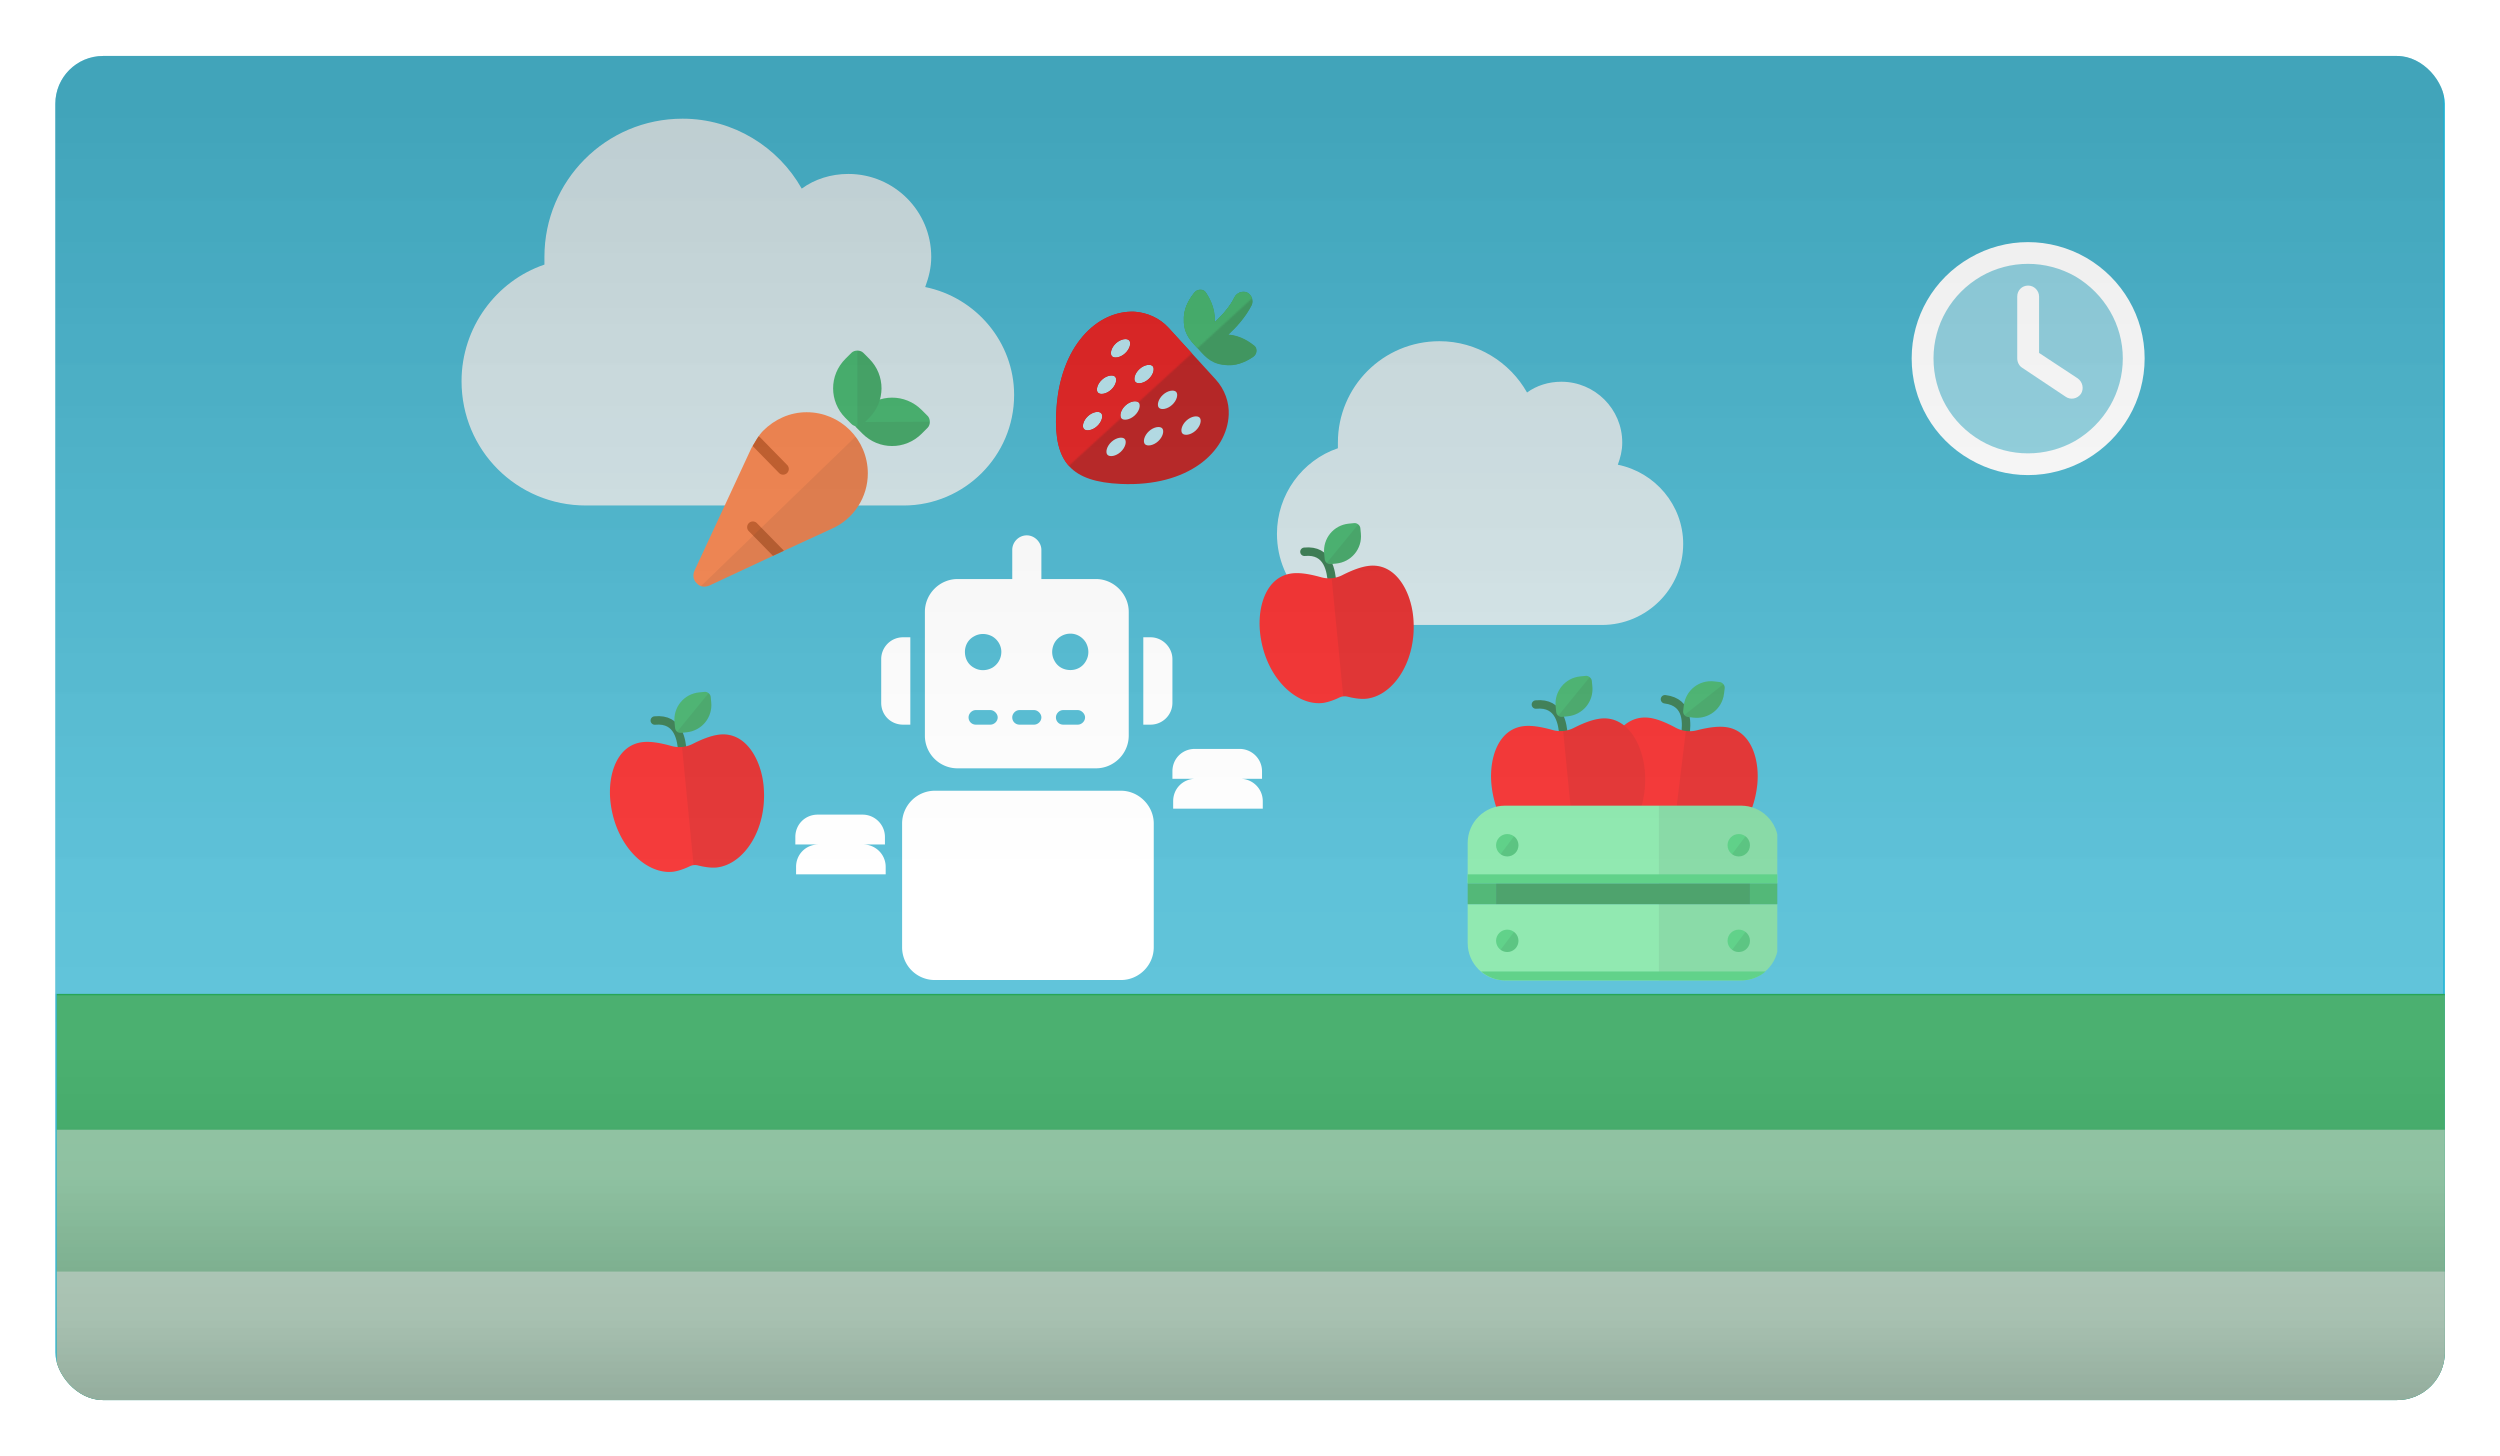 <svg xmlns="http://www.w3.org/2000/svg" width="1674" height="975" fill="none"><g filter="url(#a)"><g clip-path="url(#b)"><rect width="1600" height="900" x="42" y="35" fill="#16B2D4" rx="32"/><path fill="#fff" d="M314 252.75c0-35.844 23.125-67.062 55.5-78.047V169.5c0-50.875 41.047-92.5 92.5-92.5 34.109 0 64.172 19.078 79.781 46.828C550.453 117.469 561.438 114 573 114c30.641 0 55.5 24.859 55.5 55.5 0 7.516-1.734 13.875-4.047 20.234 34.11 6.938 59.547 37 59.547 72.266 0 41.047-33.531 74-74 74H397.25C351 336 314 299 314 252.75M860 354.929c0-26.295 17-49.197 40.8-57.255v-3.817c0-37.321 30.175-67.857 68-67.857 25.075 0 47.18 13.996 58.65 34.353 6.38-4.665 14.45-7.21 22.95-7.21 22.53 0 40.8 18.236 40.8 40.714 0 5.514-1.27 10.179-2.97 14.844 25.07 5.089 43.77 27.143 43.77 53.013 0 30.112-24.65 54.286-54.4 54.286H921.2c-34 0-61.2-27.143-61.2-61.071" opacity=".84"/><path fill="url(#c)" fill-opacity=".2" d="M1641 935h1599v900H1641z" style="mix-blend-mode:color-burn" transform="rotate(180 1641 935)"/><g clip-path="url(#d)"><path stroke="#186635" stroke-linecap="round" stroke-width="5.664" d="M1133.42 489.943c.86-7.029 2.7-22.21-13.61-24.191"/><path fill="#F20B0B" d="M1079.16 511.595c2.1-17.361 12.43-35.577 30.02-33.441 6.17.749 13.17 4.15 18.17 6.844a19.7 19.7 0 0 0 13.48 1.637c5.5-1.418 13.12-3.043 19.52-2.266 17.36 2.109 23.25 22.295 21.14 39.655-3.55 29.239-24.49 48.948-42.76 46.728-3.89-.472-8.52-2.425-11.58-3.955a8.25 8.25 0 0 0-5.71-.694c-3.1.782-8.3 1.542-11.95 1.098-18.27-2.22-33.89-26.368-30.33-55.606"/><path fill="#000" fill-opacity=".08" d="M1160.35 484.369c-6.4-.777-14.01.848-19.52 2.266-2.32.549-4.71.664-7.05.36l-9.59 78.922c1.03.104 2.04.4 2.96.88 3.06 1.53 7.69 3.483 11.58 3.955 18.27 2.22 39.21-17.489 42.76-46.728 2.11-17.36-3.78-37.546-21.14-39.655"/><path fill="#28A656" d="M1135.21 477.607c-2.06-.25-3.47-2.043-3.22-4.099l.45-3.655c1.22-10.05 10.21-17.302 20.49-16.054l3.66.444c1.82.222 3.43 2.271 3.21 4.099l-.45 3.655c-1.24 10.279-10.44 17.275-20.49 16.054z"/><path fill="#000" fill-opacity=".08" d="m1159.35 461.997.45-3.655c.11-.922-.24-1.9-.85-2.671l-26.15 20.639c.57.696 1.41 1.176 2.41 1.297l3.65.444c10.05 1.221 19.25-5.775 20.49-16.054"/><path stroke="#186635" stroke-linecap="round" stroke-width="5.664" d="M1051.92 489.952c-.69-7.047-2.18-22.267-18.53-20.668"/><path fill="#F20B0B" d="M1003.63 522.844c-1.7-17.404 4.43-37.425 22.07-39.149 6.18-.605 13.75 1.198 19.22 2.744 4.51 1.177 9.32.707 13.51-1.321 5.07-2.577 12.15-5.812 18.56-6.439 17.41-1.702 27.53 16.729 29.24 34.133 2.86 29.314-13.31 53.09-31.63 54.882-3.89.38-8.84-.524-12.15-1.355a8.26 8.26 0 0 0-5.73.56c-2.86 1.436-7.77 3.303-11.43 3.661-18.32 1.791-38.79-18.402-41.66-47.716"/><path fill="#000" fill-opacity=".08" d="M1076.99 478.679c-6.41.627-13.49 3.862-18.56 6.439a19.5 19.5 0 0 1-6.8 1.878l7.74 79.126a8.2 8.2 0 0 1 3.08.217c3.31.832 8.26 1.735 12.15 1.355 18.32-1.792 34.49-25.568 31.63-54.881-1.71-17.405-11.83-35.836-29.24-34.134"/><path fill="#28A656" d="M1050.99 477.522c-2.06.202-3.82-1.244-4.03-3.306l-.35-3.664c-.99-10.076 6.22-19.104 16.53-20.112l3.66-.358c1.83-.179 3.84 1.474 4.02 3.306l.36 3.664c1.01 10.305-6.45 19.127-16.53 20.112z"/><path fill="#000" fill-opacity=".08" d="m1071.18 457.052-.36-3.664c-.09-.924-.64-1.803-1.41-2.423l-21.06 25.813a3.7 3.7 0 0 0 2.64.744l3.66-.358c10.08-.985 17.54-9.807 16.53-20.112"/><path fill="#76E49E" d="M1195.71 629c0 13.807-11.19 25-25 25h-158c-13.806 0-24.999-11.193-24.999-25v-26h207.999zm-25-92c13.81 0 25 11.193 25 25v27H987.711v-27c0-13.807 11.193-25 24.999-25z"/><path fill="#000" fill-opacity=".08" d="M1195.71 629v-67c0-13.807-11.19-25-25-25h-55v117h55c13.81 0 25-11.193 25-25"/><path fill="#28A656" d="M1176.71 589h19v14h-19z"/><path fill="#228C49" d="M1006.71 589h170v14h-170z"/><path fill="#28A656" d="M987.711 589h19v14h-19z"/><path fill="#39C76D" d="M1012.96 654h158c6.2 0 11.88-2.259 16.25-6H996.711a24.9 24.9 0 0 0 16.249 6M987.711 583h208v6h-208z"/><circle cx="1014.21" cy="563.5" r="7.5" fill="#39C76D"/><path fill="#000" fill-opacity=".08" d="M1014.21 571a7.501 7.501 0 0 0 4.5-13.5l-9 12.001a7.46 7.46 0 0 0 4.5 1.499"/><circle cx="1169.21" cy="563.5" r="7.5" fill="#39C76D"/><path fill="#000" fill-opacity=".08" d="M1169.21 571a7.501 7.501 0 0 0 4.5-13.5l-9 12.001a7.46 7.46 0 0 0 4.5 1.499"/><circle cx="1014.21" cy="627.5" r="7.5" fill="#39C76D"/><path fill="#000" fill-opacity=".08" d="M1014.21 635a7.501 7.501 0 0 0 4.5-13.5l-9 12.001a7.46 7.46 0 0 0 4.5 1.499"/><circle cx="1169.21" cy="627.5" r="7.5" fill="#39C76D"/><path fill="#000" fill-opacity=".08" d="M1169.21 635a7.501 7.501 0 0 0 4.5-13.5l-9 12.001a7.46 7.46 0 0 0 4.5 1.499"/></g><path stroke="#186635" stroke-linecap="round" stroke-width="5.664" d="M461.917 500.663c-.689-7.046-2.177-22.267-18.525-20.668"/><path fill="#F20B0B" d="M413.63 533.556c-1.702-17.405 4.432-37.426 22.066-39.15 6.183-.604 13.758 1.198 19.227 2.744a19.67 19.67 0 0 0 13.511-1.321c5.066-2.576 12.148-5.812 18.56-6.439 17.405-1.702 27.53 16.729 29.232 34.134 2.867 29.313-13.305 53.09-31.625 54.881-3.894.381-8.837-.523-12.155-1.355a8.25 8.25 0 0 0-5.726.56c-2.865 1.436-7.769 3.303-11.433 3.661-18.321 1.792-38.791-18.402-41.657-47.715"/><path fill="#000" fill-opacity=".08" d="M486.994 489.39c-6.412.627-13.494 3.863-18.56 6.439a19.7 19.7 0 0 1-6.805 1.879l7.737 79.125a8.2 8.2 0 0 1 3.08.217c3.318.832 8.262 1.736 12.155 1.355 18.321-1.791 34.492-25.568 31.625-54.881-1.701-17.405-11.827-35.836-29.232-34.134"/><path fill="#28A656" d="M460.987 488.234c-2.062.201-3.821-1.245-4.023-3.306l-.358-3.664c-.985-10.077 6.224-19.105 16.529-20.113l3.664-.358c1.833-.179 3.844 1.474 4.023 3.306l.358 3.664c1.008 10.306-6.453 19.127-16.529 20.112z"/><path fill="#000" fill-opacity=".08" d="m481.18 467.763-.358-3.664c-.09-.924-.647-1.802-1.411-2.423l-21.058 25.813a3.68 3.68 0 0 0 2.634.745l3.664-.359c10.076-.985 17.537-9.806 16.529-20.112"/><path stroke="#186635" stroke-linecap="round" stroke-width="5.664" d="M896.917 387.663c-.689-7.046-2.177-22.267-18.525-20.668"/><path fill="#F20B0B" d="M848.63 420.556c-1.702-17.405 4.432-37.426 22.066-39.15 6.183-.604 13.758 1.198 19.227 2.744a19.67 19.67 0 0 0 13.511-1.321c5.066-2.576 12.148-5.812 18.56-6.439 17.405-1.702 27.53 16.729 29.232 34.134 2.867 29.313-13.305 53.09-31.625 54.881-3.894.381-8.837-.523-12.155-1.355a8.25 8.25 0 0 0-5.726.56c-2.865 1.436-7.769 3.303-11.433 3.661-18.321 1.792-38.791-18.402-41.657-47.715"/><path fill="#000" fill-opacity=".08" d="M921.994 376.39c-6.412.627-13.494 3.863-18.56 6.439a19.7 19.7 0 0 1-6.805 1.879l7.737 79.125a8.2 8.2 0 0 1 3.08.217c3.318.832 8.262 1.736 12.155 1.355 18.321-1.791 34.492-25.568 31.625-54.881-1.701-17.405-11.827-35.836-29.232-34.134"/><path fill="#28A656" d="M895.987 375.234c-2.062.201-3.821-1.245-4.023-3.306l-.358-3.664c-.985-10.077 6.224-19.105 16.529-20.113l3.664-.358c1.833-.179 3.844 1.474 4.023 3.306l.358 3.664c1.008 10.306-6.453 19.127-16.529 20.112z"/><path fill="#000" fill-opacity=".08" d="m916.18 354.763-.358-3.664c-.09-.924-.647-1.802-1.411-2.423l-21.058 25.813a3.68 3.68 0 0 0 2.634.745l3.664-.359c10.076-.985 17.537-9.806 16.529-20.112"/><path fill="#fff" d="M692.5 356c5.18 0 9.75 4.57 9.75 9.75v19.5h36.562c11.883 0 21.938 10.055 21.938 21.938v82.874c0 12.188-10.055 21.938-21.938 21.938h-92.624a21.847 21.847 0 0 1-21.938-21.938v-82.874c0-11.883 9.75-21.938 21.938-21.938h36.562v-19.5c0-5.18 4.266-9.75 9.75-9.75m-34.125 117c-2.742 0-4.875 2.438-4.875 4.875 0 2.742 2.133 4.875 4.875 4.875h9.75c2.437 0 4.875-2.133 4.875-4.875 0-2.437-2.438-4.875-4.875-4.875zm29.25 0c-2.742 0-4.875 2.438-4.875 4.875 0 2.742 2.133 4.875 4.875 4.875h9.75c2.437 0 4.875-2.133 4.875-4.875 0-2.437-2.438-4.875-4.875-4.875zm29.25 0c-2.742 0-4.875 2.438-4.875 4.875 0 2.742 2.133 4.875 4.875 4.875h9.75c2.437 0 4.875-2.133 4.875-4.875 0-2.437-2.438-4.875-4.875-4.875zm-41.437-39c0-4.266-2.438-8.227-6.094-10.359-3.961-2.133-8.532-2.133-12.188 0-3.961 2.132-6.094 6.093-6.094 10.359 0 4.57 2.133 8.531 6.094 10.664 3.656 2.133 8.227 2.133 12.188 0A12.29 12.29 0 0 0 675.438 434m46.312 12.188c4.266 0 8.227-2.133 10.359-6.094 2.133-3.656 2.133-8.227 0-12.188-2.132-3.656-6.093-6.094-10.359-6.094a12.29 12.29 0 0 0-10.664 6.094c-2.133 3.961-2.133 8.532 0 12.188 2.133 3.961 6.094 6.094 10.664 6.094M609.625 424.25h4.875v58.5h-4.875c-8.227 0-14.625-6.398-14.625-14.625v-29.25c0-7.922 6.398-14.625 14.625-14.625m165.75 0c7.922 0 14.625 6.703 14.625 14.625v29.25c0 8.227-6.703 14.625-14.625 14.625H770.5v-58.5zM755.562 527H630.938C618.75 527 609 537.055 609 548.938v82.874a21.847 21.847 0 0 0 21.938 21.938h124.624c11.883 0 21.938-9.75 21.938-21.938v-82.874c0-11.883-10.055-21.938-21.938-21.938M582.5 543c8.125 0 15 6.563 15 15v5h-60v-5c0-8.438 6.562-15 15-15zM583 563c8.125 0 15 6.563 15 15v5h-60v-5c0-8.438 6.562-15 15-15zM835 499c8.125 0 15 6.563 15 15v5h-60v-5c0-8.438 6.562-15 15-15zM835.5 519c8.125 0 15 6.563 15 15v5h-60v-5c0-8.438 6.562-15 15-15z"/><path fill="#F37132" d="M586.037 314.516c0-22.657-18.312-40.969-40.969-40.969-11.164 0-21.574 4.768-29.201 12.498-1.711 1.735-3.092 3.756-4.357 5.838l-3.377 5.563-38.176 82.249c-1.242 2.794-.931 6.208 1.552 8.38 2.172 2.483 5.276 2.794 8.38 1.552l51.212-23.899 31.037-14.277c14.588-6.518 23.899-21.105 23.899-36.935"/><path fill="#BA4309" d="m514.085 290.548-.141-.138a3.8 3.8 0 0 0-1.06-.692c-1.109 1.626-3.056 5.03-3.956 6.483l17.653 18.028.141.137a3.82 3.82 0 0 0 5.451-5.338l-.134-.144zM511.652 347.71a3.82 3.82 0 0 0-5.451 5.339l.134.144 16.205 16.55 7.315-3.444-.108-.115-17.954-18.336z"/><path fill="#000" fill-opacity=".08" d="M562.138 351.451c14.588-6.518 23.899-21.105 23.899-36.934 0-9.255-3.055-17.784-8.213-24.637L474.302 389.987c1.711.586 3.649.415 5.587-.36l51.211-23.899z"/><path fill="#28A656" d="M578.504 283.949c-2.23-2.23-2.23-5.699 0-7.929l3.964-3.964c10.902-10.902 28.494-11.15 39.644 0l3.965 3.964c1.982 1.983 1.982 5.947 0 7.929l-3.965 3.965c-11.15 11.15-28.742 10.902-39.644 0z"/><path fill="#000" fill-opacity=".08" d="m622.112 287.914 3.965-3.964c.999-1 1.495-2.504 1.486-4.003l-50.73.184c.037 1.376.594 2.742 1.671 3.819l3.964 3.964c10.902 10.902 28.494 11.15 39.644 0"/><path fill="#28A656" d="M582.909 281.354c-2.235 2.225-5.704 2.217-7.929-.018l-3.955-3.974c-10.876-10.928-11.082-28.521.095-39.644l3.973-3.955c1.987-1.978 5.952-1.968 7.929.018l3.955 3.974c11.124 11.177 10.834 28.768-.094 39.644z"/><path fill="#000" fill-opacity=".08" d="m586.977 237.755-3.955-3.974c-.997-1.002-2.5-1.501-3.999-1.496l.064 50.73c1.375-.033 2.743-.587 3.822-1.661l3.974-3.955c10.928-10.876 11.217-28.468.094-39.644"/><ellipse cx="764.882" cy="269.005" fill="#fff" fill-opacity=".6" rx="48.231" ry="48.287" transform="rotate(2.593 764.882 269.005)"/><path fill="#B00000" d="M712.133 274.142c2.056-45.381 27.901-69.015 52.626-67.895 8.23.631 16.589 4.11 22.736 10.848l31.471 34.497c6.147 6.738 9.11 15.398 8.736 23.65-1.121 24.753-26.967 48.386-72.295 46.334-32.966-1.493-44.768-14.43-43.274-47.434m46.202-40.023c3.231-2.954 4.19-7.045 2.715-8.662s-5.631-1.03-8.862 1.924c-3.23 2.955-4.19 7.045-2.715 8.662s5.631 1.03 8.862-1.924m18.451 8.587c-1.475-1.617-5.631-1.03-8.862 1.924s-4.19 7.045-2.715 8.662 5.631 1.03 8.862-1.924c3.231-2.955 4.19-7.045 2.715-8.662m-9.363 24.38c-1.475-1.617-5.631-1.03-8.861 1.924s-4.191 7.045-2.715 8.662 5.631 1.03 8.861-1.924 4.191-7.045 2.715-8.662m-9.362 24.38c-1.475-1.617-5.631-1.03-8.862 1.924s-4.19 7.045-2.715 8.662 5.631 1.03 8.862-1.924 4.19-7.045 2.715-8.662m22.383 1.53c3.231-2.954 4.19-7.044 2.715-8.661s-5.631-1.031-8.862 1.924-4.19 7.044-2.715 8.661c1.476 1.618 5.632 1.031 8.862-1.924m9.363-24.38c3.23-2.954 4.19-7.044 2.715-8.661-1.476-1.618-5.631-1.031-8.862 1.924s-4.19 7.044-2.715 8.661 5.631 1.031 8.862-1.924m18.45 8.587c-1.475-1.617-5.631-1.03-8.861 1.924s-4.19 7.045-2.715 8.662 5.631 1.03 8.862-1.924 4.19-7.045 2.714-8.662m-56.569-27.366c-1.476-1.617-5.631-1.03-8.862 1.924-3.231 2.955-4.19 7.045-2.715 8.662s5.631 1.03 8.862-1.924 4.19-7.045 2.715-8.662m-12.078 33.042c3.231-2.954 4.19-7.045 2.715-8.662s-5.631-1.03-8.862 1.924c-3.23 2.955-4.19 7.045-2.715 8.662s5.631 1.03 8.862-1.924"/><path fill="#228C49" d="M842.889 202.034c1.428-3.036.046-6.716-2.975-8.403-3.032-1.429-6.708-.045-8.393 2.979-2.856 6.072-8.018 11.781-12.875 16.47-.258-.012-.527.234-.539.492l.035-.774c.409-9.024-3.912-16.196-6.09-19.395-.726-1.066-1.99-1.64-3.278-1.699-1.545-.07-2.599.399-3.675 1.384-2.447 2.731-7.129 9.237-7.467 16.715-.467 10.314 3.209 14.614 9.367 21.094 5.89 6.726 9.835 10.78 20.137 11.247 7.469.338 14.364-3.742 17.302-5.934 1.077-.985 1.65-2.251 1.709-3.54.058-1.29-.398-2.602-1.394-3.422-2.739-2.191-8.979-6.866-17.467-7.509 5.385-4.924 11.635-11.875 15.603-19.705"/><path fill="#228C49" d="M843.11 201.832c1.428-3.036.046-6.716-2.975-8.403-3.032-1.429-6.708-.045-8.393 2.979-2.856 6.072-8.018 11.781-12.876 16.47-.257-.012-.526.234-.538.492l.035-.774c.409-9.024-3.912-16.196-6.09-19.395-.726-1.066-1.99-1.64-3.278-1.699-1.545-.07-2.599.399-3.676 1.384-2.446 2.731-7.128 9.237-7.466 16.715-.468 10.314 3.209 14.614 9.367 21.094 5.89 6.726 9.835 10.78 20.137 11.247 7.469.338 14.364-3.742 17.302-5.934 1.077-.985 1.65-2.251 1.709-3.54.058-1.29-.399-2.602-1.394-3.422-2.739-2.191-8.98-6.866-17.467-7.509 5.384-4.924 11.635-11.875 15.603-19.705"/><mask id="e" width="138" height="133" x="710" y="187" maskUnits="userSpaceOnUse" style="mask-type:alpha"><path fill="#F20B0B" d="m716.076 187.083 131.865 5.971L710.098 319.1z"/></mask><g mask="url(#e)"><path fill="#28A656" d="M842.889 202.034c1.428-3.036.046-6.716-2.975-8.403-3.032-1.429-6.708-.045-8.393 2.979-2.856 6.072-8.018 11.781-12.875 16.47-.258-.012-.527.234-.539.492l.035-.773c.409-9.025-3.912-16.197-6.09-19.396-.726-1.066-1.99-1.64-3.278-1.699-1.545-.07-2.599.4-3.675 1.384-2.447 2.732-7.129 9.237-7.467 16.715-.467 10.314 3.209 14.614 9.367 21.094 5.89 6.726 9.835 10.781 20.137 11.247 7.469.338 14.364-3.742 17.302-5.934 1.077-.985 1.65-2.251 1.709-3.54.058-1.289-.399-2.602-1.394-3.422-2.739-2.191-8.979-6.866-17.467-7.509 5.385-4.923 11.635-11.875 15.603-19.705"/><path fill="#28A656" d="M843.11 201.832c1.428-3.036.046-6.716-2.975-8.403-3.032-1.429-6.708-.045-8.393 2.979-2.856 6.072-8.018 11.781-12.876 16.47-.257-.012-.526.234-.538.492l.035-.773c.409-9.025-3.912-16.197-6.09-19.396-.726-1.066-1.99-1.64-3.278-1.699-1.545-.07-2.599.4-3.676 1.384-2.446 2.732-7.128 9.237-7.466 16.715-.468 10.314 3.209 14.614 9.367 21.094 5.89 6.726 9.835 10.781 20.137 11.247 7.469.338 14.364-3.742 17.302-5.934 1.077-.985 1.65-2.251 1.709-3.54.058-1.289-.399-2.602-1.394-3.422-2.739-2.191-8.98-6.866-17.467-7.509 5.384-4.923 11.635-11.875 15.603-19.705"/><path fill="#D00" d="M712.134 274.142c2.055-45.381 27.9-69.015 52.625-67.895 8.23.631 16.589 4.11 22.736 10.848l31.471 34.497c6.147 6.738 9.11 15.399 8.736 23.65-1.121 24.753-26.966 48.387-72.295 46.334-32.966-1.493-44.768-14.429-43.273-47.434m46.201-40.023c3.231-2.954 4.19-7.045 2.715-8.662s-5.631-1.03-8.862 1.924c-3.23 2.955-4.19 7.045-2.715 8.662s5.631 1.03 8.862-1.924m18.451 8.587c-1.475-1.617-5.631-1.03-8.862 1.924s-4.19 7.045-2.715 8.662 5.631 1.03 8.862-1.924 4.19-7.045 2.715-8.662m-9.363 24.38c-1.475-1.617-5.631-1.03-8.861 1.924s-4.19 7.045-2.715 8.662 5.631 1.03 8.861-1.924 4.191-7.045 2.715-8.662m-9.362 24.38c-1.475-1.617-5.631-1.03-8.862 1.924s-4.19 7.045-2.715 8.662 5.631 1.03 8.862-1.924 4.19-7.045 2.715-8.662m22.383 1.531c3.231-2.955 4.19-7.045 2.715-8.662s-5.631-1.03-8.862 1.924-4.19 7.045-2.714 8.662c1.475 1.617 5.631 1.03 8.861-1.924m9.363-24.381c3.23-2.954 4.19-7.044 2.715-8.661s-5.631-1.031-8.862 1.924-4.19 7.044-2.715 8.662c1.475 1.617 5.631 1.03 8.862-1.925m18.451 8.587c-1.476-1.617-5.632-1.03-8.862 1.924-3.231 2.955-4.19 7.045-2.715 8.662s5.631 1.03 8.862-1.924 4.19-7.045 2.715-8.662m-56.57-27.366c-1.476-1.617-5.631-1.03-8.862 1.924-3.231 2.955-4.19 7.045-2.715 8.662s5.631 1.03 8.862-1.924 4.19-7.045 2.715-8.662m-12.078 33.042c3.231-2.954 4.19-7.044 2.715-8.662-1.475-1.617-5.631-1.03-8.862 1.925s-4.19 7.044-2.715 8.661 5.631 1.031 8.862-1.924"/></g><path fill="#28A656" d="M43 663h1599v275H43z"/><circle cx="1362.5" cy="237.5" r="72.5" fill="#fff" fill-opacity=".4"/><path fill="#fff" d="M1426.38 237.5c0-22.547-12.19-43.266-31.69-54.844-19.81-11.273-43.88-11.273-63.38 0-19.8 11.578-31.69 32.297-31.69 54.844 0 22.852 11.89 43.57 31.69 55.148 19.5 11.274 43.57 11.274 63.38 0 19.5-11.578 31.69-32.296 31.69-55.148m-141.38 0c0-27.727 14.62-53.32 39-67.336 24.07-14.016 53.62-14.016 78 0 24.07 14.016 39 39.609 39 67.336 0 28.031-14.93 53.625-39 67.641-24.38 14.015-53.93 14.015-78 0-24.38-14.016-39-39.61-39-67.641m70.69-41.438c0-3.96 3.04-7.312 7.31-7.312 3.96 0 7.31 3.352 7.31 7.312v37.782l25.9 17.062c3.35 2.438 4.27 7.008 2.13 10.36-2.43 3.351-7 4.265-10.36 1.828l-29.25-19.5c-1.82-1.219-3.04-3.656-3.04-6.094z"/><path fill="url(#f)" fill-opacity=".2" d="M43 664h1645v274H43z" style="mix-blend-mode:color-burn"/><path fill="url(#g)" fill-opacity=".5" d="M43 754h1645v274H43z" style="mix-blend-mode:color-burn"/><path fill="url(#h)" fill-opacity=".5" d="M43 849h1645v274H43z" style="mix-blend-mode:color-burn"/><path fill="url(#i)" fill-opacity=".2" d="M1641 663h1599v628H1641z" style="mix-blend-mode:color-burn" transform="rotate(180 1641 663)"/></g></g><defs><linearGradient id="c" x1="2568.99" x2="2568.99" y1="1044.64" y2="1795.03" gradientUnits="userSpaceOnUse"><stop stop-color="#D9D9D9"/><stop offset="1" stop-color="#737373"/></linearGradient><linearGradient id="f" x1="997.688" x2="997.688" y1="697.381" y2="925.83" gradientUnits="userSpaceOnUse"><stop stop-color="#D9D9D9"/><stop offset="1" stop-color="#737373"/></linearGradient><linearGradient id="g" x1="997.688" x2="997.688" y1="787.381" y2="1015.83" gradientUnits="userSpaceOnUse"><stop stop-color="#D9D9D9"/><stop offset="1" stop-color="#737373"/></linearGradient><linearGradient id="h" x1="997.688" x2="997.688" y1="882.381" y2="1110.83" gradientUnits="userSpaceOnUse"><stop stop-color="#D9D9D9"/><stop offset="1" stop-color="#737373"/></linearGradient><linearGradient id="i" x1="2568.99" x2="2568.99" y1="739.508" y2="1263.11" gradientUnits="userSpaceOnUse"><stop stop-color="#fff"/><stop offset="1" stop-color="#A0A0A0"/></linearGradient><clipPath id="b"><rect width="1600" height="900" x="42" y="35" fill="#fff" rx="32"/></clipPath><clipPath id="d"><path fill="#fff" d="M939 422h256v256H939z"/></clipPath><filter id="a" width="1673.44" height="973.44" x=".333" y=".753" color-interpolation-filters="sRGB" filterUnits="userSpaceOnUse"><feFlood flood-opacity="0" result="BackgroundImageFix"/><feColorMatrix in="SourceAlpha" result="hardAlpha" values="0 0 0 0 0 0 0 0 0 0 0 0 0 0 0 0 0 0 127 0"/><feOffset dx="-4.947" dy="2.473"/><feGaussianBlur stdDeviation="18.36"/><feComposite in2="hardAlpha" operator="out"/><feColorMatrix values="0 0 0 0 0 0 0 0 0 0 0 0 0 0 0 0 0 0 0.1 0"/><feBlend in2="BackgroundImageFix" result="effect1_dropShadow_815_3026"/><feBlend in="SourceGraphic" in2="effect1_dropShadow_815_3026" result="shape"/></filter></defs></svg>
